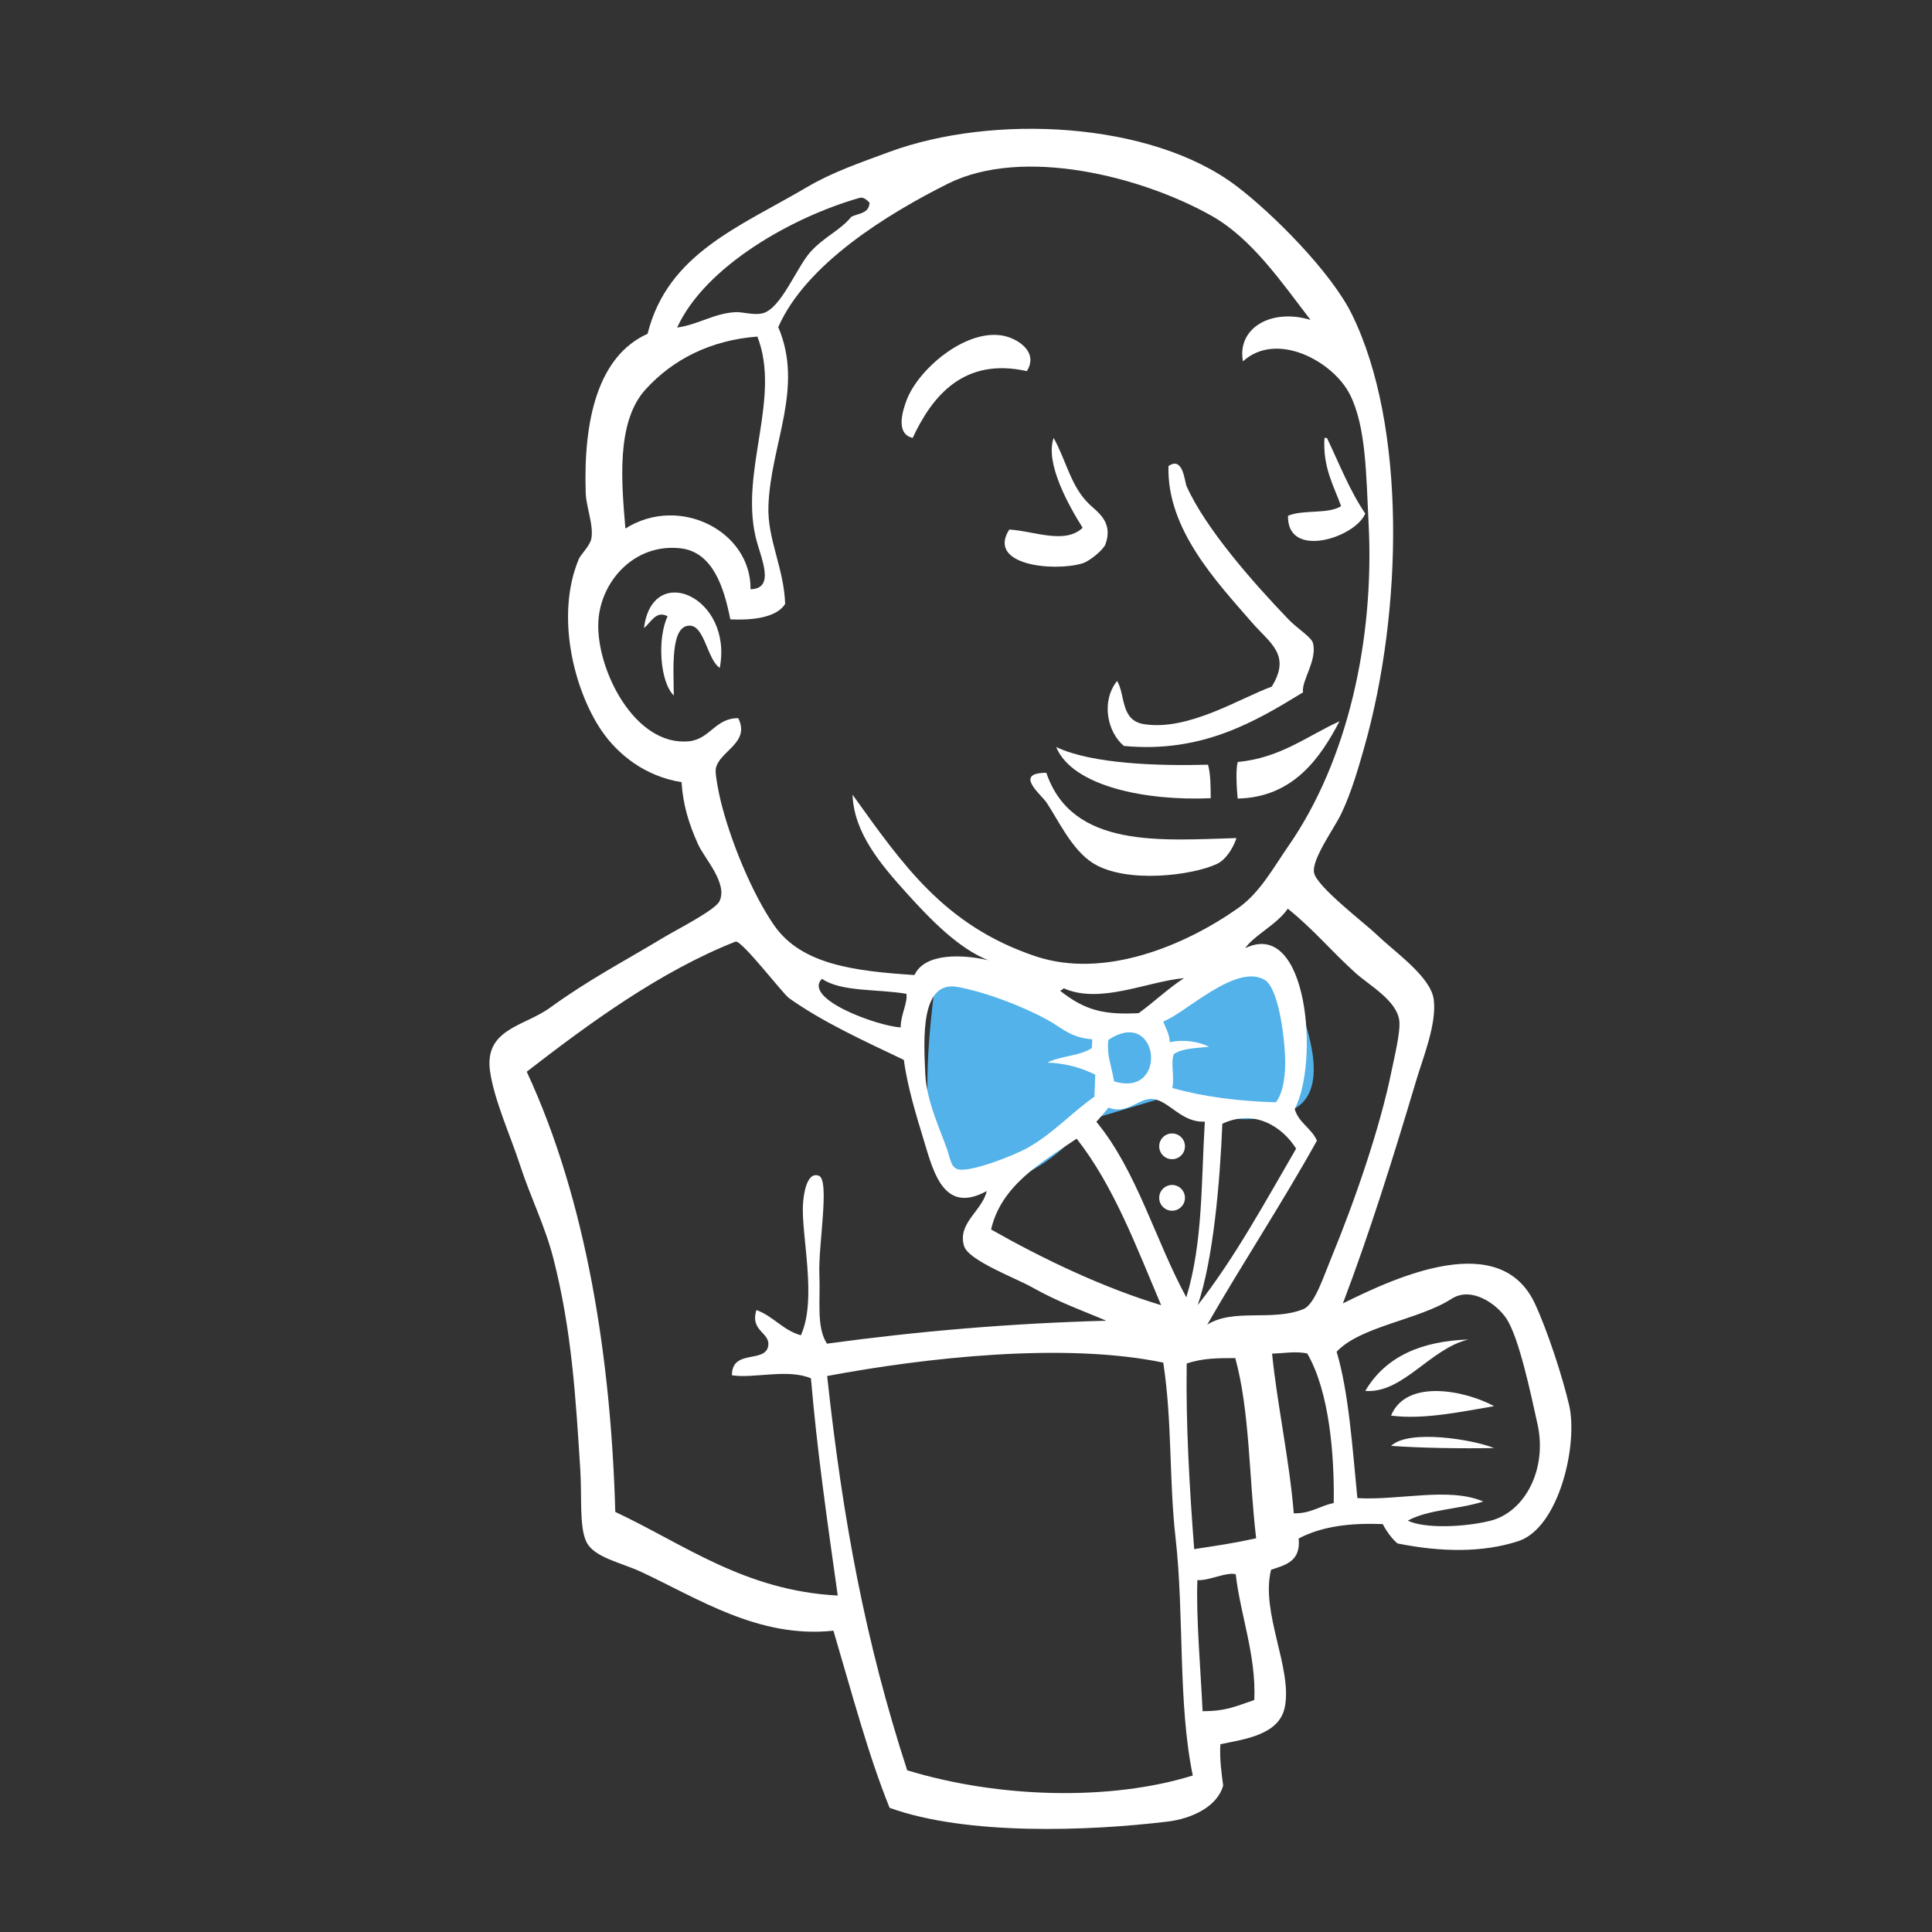 <?xml version="1.0" encoding="UTF-8"?>
<svg width="75px" height="75px" viewBox="0 0 75 75" version="1.1" xmlns="http://www.w3.org/2000/svg" xmlns:xlink="http://www.w3.org/1999/xlink">
    <rect x="0" y="0" width="75" height="75" fill="#333333" stroke="none"/>
    <!-- Generator: Sketch 53.2 (72643) - https://sketchapp.com -->
    <title>jenkins-blue-w</title>
    <desc>Created with Sketch.</desc>
    <g id="jenkins-blue-w" stroke="none" stroke-width="1" fill="none" fill-rule="evenodd">
        <g id="g3393" transform="translate(38, 38) scale(1, -1) translate(-38, -38) translate(14, 5)">
            <path d="M28.397,27.56 C26.753,25.679 25.145,24.835 23.574,25.027 C22.003,25.218 21.608,28.021 22.389,33.436 L28.667,31.03 L31.101,31.481 L35.529,34 C37.312,30.434 37.474,28.384 36.014,27.85 C34.555,27.316 32.955,27.5 31.216,28.402 L28.397,27.56 Z" id="Path-2" fill="#52B2E9"></path>
            <path d="M25.862,56.593 C23.4,57.144 22.176,55.601 21.43,54 C20.763,54.155 21.028,55.028 21.197,55.472 C21.637,56.638 23.414,58.191 24.865,57.981 C25.49,57.89 26.335,57.341 25.862,56.593" id="path100" fill="#FFFFFF"></path>
            <path d="M37.415,54 C37.448,53.999 37.481,53.997 37.514,53.996 C37.989,52.999 38.401,51.942 39,51.062 C38.599,50.117 35.96,49.28 36,50.977 C36.571,51.229 37.556,51.029 38.062,51.351 C37.77,52.162 37.348,52.852 37.415,54" id="path102" fill="#FFFFFF"></path>
            <path d="M26.903,54 C27.404,53.085 27.568,52.124 28.28,51.432 C28.601,51.121 29.226,50.742 28.916,49.876 C28.844,49.672 28.315,49.217 28.01,49.127 C26.896,48.8 24.299,49.059 25.179,50.442 C26.1,50.399 27.339,49.847 28.028,50.512 C27.499,51.354 26.556,53.019 26.903,54" id="path104" fill="#FFFFFF"></path>
            <path d="M36.584,44.123 C34.732,42.989 32.666,41.756 29.631,42.042 C28.983,42.579 28.735,43.775 29.365,44.565 C29.693,44.028 29.487,43.039 30.401,42.89 C32.124,42.61 34.128,43.895 35.367,44.344 C36.135,45.578 35.3,46.032 34.608,46.826 C33.192,48.454 31.291,50.471 31.36,52.908 C31.933,53.304 31.983,52.304 32.065,52.122 C32.804,50.472 34.666,48.362 36.025,46.949 C36.359,46.602 36.908,46.268 36.969,46.038 C37.145,45.369 36.511,44.568 36.584,44.123" id="path106" fill="#FFFFFF"></path>
            <path d="M13.942,45.074 C13.469,45.37 13.356,46.674 12.801,46.711 C12.008,46.764 12.153,45.02 12.156,44 C11.61,44.544 11.514,46.217 11.915,47.077 C11.458,47.323 11.254,46.805 11,46.623 C11.326,49.219 14.463,47.827 13.942,45.074" id="path108" fill="#FFFFFF"></path>
            <path d="M38,43 C37.261,41.594 36.215,40.045 34.046,40 C34.002,40.454 33.968,41.145 34.049,41.419 C35.707,41.578 36.73,42.421 38,43" id="path110" fill="#FFFFFF"></path>
            <path d="M27,42 C28.405,41.335 30.987,41.264 32.896,41.314 C32.999,40.938 32.996,40.473 33,40.014 C30.546,39.903 27.644,40.45 27,42" id="path112" fill="#FFFFFF"></path>
            <path d="M26.618,41 C27.624,38.044 31.083,38.384 34,38.466 C33.872,38.082 33.593,37.629 33.247,37.465 C32.313,37.02 29.735,36.682 28.437,37.488 C27.614,38 27.085,39.157 26.634,39.835 C26.417,40.162 25.332,40.998 26.618,41" id="path114" fill="#FFFFFF"></path>
            <path d="M43,19 C41.506,18.64 40.457,16.893 39,17.005 C39.801,18.364 41.204,18.937 43,19" id="path118" fill="#FFFFFF"></path>
            <path d="M44,16.413 C42.746,16.202 41.272,15.88 40,16.046 C40.602,17.508 42.923,17.003 44,16.413" id="path120" fill="#FFFFFF"></path>
            <path d="M44,14.787 C42.747,14.764 41.191,14.786 40,14.872 C40.704,15.53 43.188,15.116 44,14.787" id="path122" fill="#FFFFFF"></path>
            <path d="M32.483,9.66 C32.424,8.267 32.619,6.033 32.684,4.572 C33.607,4.57 34.003,4.774 34.692,5.007 C34.77,6.727 34.149,8.318 33.971,9.888 C33.606,9.986 32.937,9.63 32.483,9.66 L32.483,9.66 Z M18.11,17.583 C18.719,11.969 19.6,7.249 21.217,2.277 C24.806,1.184 29.132,1.089 32.304,2.075 C31.722,4.881 31.976,8.297 31.636,11.292 C31.379,13.543 31.51,15.807 31.158,18.103 C27.315,18.906 21.882,18.291 18.11,17.583 L18.11,17.583 Z M32.067,18.068 C32.034,15.657 32.174,13.278 32.358,10.864 C33.281,11.003 33.907,11.096 34.764,11.284 C34.486,13.609 34.52,16.224 33.953,18.28 C33.298,18.274 32.72,18.288 32.067,18.068 L32.067,18.068 Z M36.748,18.457 C36.31,18.558 35.8,18.461 35.382,18.453 C35.578,16.487 36.056,14.318 36.224,12.255 C36.882,12.234 37.234,12.546 37.775,12.651 C37.804,14.462 37.617,16.957 36.748,18.457 L36.748,18.457 Z M43.836,11.959 C45.208,12.293 46.071,13.98 45.687,15.712 C45.43,16.876 44.971,19.067 44.48,19.812 C44.117,20.363 43.133,21.084 42.348,20.579 C41.07,19.758 38.82,19.52 37.888,18.526 C38.355,16.966 38.5,14.822 38.693,12.844 C40.289,12.744 42.253,13.285 43.58,12.711 C42.654,12.41 41.451,12.408 40.65,11.969 C41.305,11.651 42.837,11.716 43.836,11.959 L43.836,11.959 Z M31.075,20.333 C30.111,22.607 29.235,24.964 27.796,26.797 C26.402,25.859 24.866,24.976 24.474,23.272 C26.47,22.139 28.797,21.022 31.075,20.333 Z M33.451,27.376 C33.359,25.102 33.101,22.118 32.496,20.335 C33.938,22.176 35.1,24.321 36.315,26.409 C35.797,27.243 34.715,27.97 33.451,27.376 L33.451,27.376 Z M30.757,28.337 C30.211,28.396 29.748,27.707 29.038,28.005 C28.875,27.824 28.727,27.629 28.561,27.452 C30.129,25.556 30.842,22.866 32.053,20.637 C32.703,22.778 32.628,25.123 32.771,27.46 C31.878,27.403 31.383,28.27 30.757,28.337 Z M29.025,30.63 C28.967,29.981 29.117,29.768 29.248,29.024 C31.375,28.356 31.004,31.954 29.025,30.63 Z M26.666,31.407 C25.749,31.91 24.372,32.457 23.188,32.684 C21.72,32.966 21.857,30.675 21.92,29.309 C21.969,28.227 22.529,27.082 22.773,26.364 C22.887,26.028 22.913,25.672 23.199,25.605 C23.704,25.487 25.372,26.156 25.847,26.416 C26.852,26.966 27.631,27.839 28.485,28.425 C28.496,28.71 28.507,28.995 28.518,29.28 C28.005,29.537 27.412,29.719 26.659,29.752 C27.17,30.01 27.921,30.006 28.387,30.313 C28.391,30.427 28.396,30.541 28.4,30.655 C27.55,30.72 27.226,31.1 26.666,31.407 L26.666,31.407 Z M17.909,33.003 C17.148,32.228 20.043,31.172 20.965,31.115 C20.96,31.605 21.244,32.068 21.186,32.42 C20.092,32.612 18.653,32.485 17.909,33.003 L17.909,33.003 Z M27.282,32.639 C27.279,32.564 27.18,32.591 27.164,32.53 C28.143,31.762 28.87,31.603 30.203,31.669 C30.804,32.107 31.336,32.619 31.962,33.028 C30.522,32.899 28.709,32.002 27.282,32.639 L27.282,32.639 Z M35.886,30.022 C35.844,30.883 35.619,32.654 35.089,32.964 C33.975,33.616 31.996,31.647 31.158,31.347 C31.249,31.083 31.399,30.875 31.411,30.538 C31.907,30.66 32.511,30.577 32.94,30.365 C32.443,30.309 31.892,30.312 31.564,30.075 C31.443,29.725 31.593,29.249 31.513,28.764 C32.693,28.43 34.04,28.252 35.531,28.209 C35.821,28.587 35.92,29.307 35.886,30.022 L35.886,30.022 Z M16.628,32.254 C16.389,32.425 14.773,34.535 14.552,34.447 C11.627,33.29 8.892,31.289 6.448,29.396 C8.778,24.379 9.719,18.233 9.885,12.308 C12.554,11.056 14.899,9.25 18.521,9.061 C18.101,12.037 17.719,14.692 17.481,17.493 C16.571,17.878 15.265,17.476 14.414,17.612 C14.406,18.642 15.714,18.063 15.823,18.756 C15.905,19.28 15.104,19.32 15.365,20.144 C16.03,19.902 16.38,19.365 17.09,19.164 C17.739,20.588 17.081,23.108 17.175,24.299 C17.192,24.522 17.286,25.537 17.785,25.359 C18.226,25.201 17.76,22.66 17.808,21.533 C17.852,20.495 17.683,19.491 18.102,18.839 C21.602,19.317 25.159,19.626 28.946,19.73 C28.112,20.089 27.123,20.429 26.038,21.042 C25.449,21.375 23.595,22.067 23.425,22.628 C23.155,23.521 24.136,23.997 24.304,24.763 C22.537,23.796 22.192,25.69 21.774,27.031 C21.396,28.246 21.18,29.154 21.087,29.855 C19.565,30.583 17.938,31.32 16.628,32.254 L16.628,32.254 Z M34.34,34.192 C36.777,35.378 37.216,29.761 36.261,27.951 C36.408,27.411 36.916,27.205 37.123,26.72 C35.763,24.275 34.253,21.994 32.865,19.578 C33.898,20.223 35.372,19.693 36.587,20.176 C37.031,20.352 37.352,21.372 37.688,22.188 C38.613,24.432 39.583,27.262 40.015,29.404 C40.113,29.892 40.379,30.956 40.319,31.39 C40.213,32.168 39.161,32.745 38.626,33.226 C37.641,34.114 37.02,34.896 35.992,35.726 C35.575,35.109 34.681,34.694 34.34,34.192 L34.34,34.192 Z M11.055,55.876 C9.894,54.594 10.137,52.192 10.278,50.483 C12.376,51.808 15.162,50.379 15.136,48.125 C16.138,48.152 15.51,49.381 15.329,50.173 C14.737,52.759 16.327,55.569 15.401,57.934 C13.604,57.797 12.127,57.06 11.055,55.876 L11.055,55.876 Z M19.364,63.317 C16.735,62.569 13.366,60.653 12.286,58.283 C13.122,58.405 13.703,58.828 14.528,58.881 C14.84,58.901 15.248,58.75 15.607,58.839 C16.321,59.017 16.924,60.624 17.462,61.221 C17.988,61.805 18.619,62.055 19.051,62.587 C19.329,62.721 19.739,62.712 19.755,63.13 C19.634,63.26 19.508,63.358 19.364,63.317 L19.364,63.317 Z M33.048,62.614 C30.319,64.158 25.701,65.32 22.798,63.869 C20.457,62.697 17.291,60.758 16.212,58.302 C17.22,55.931 15.913,53.759 15.83,51.352 C15.785,50.071 16.431,48.953 16.48,47.559 C16.135,46.988 15.081,46.918 14.351,46.957 C14.106,48.19 13.676,49.576 12.41,49.716 C10.619,49.912 9.31,48.425 9.228,46.871 C9.132,45.043 10.627,42.014 12.747,42.224 C13.565,42.305 13.767,43.129 14.659,43.12 C15.142,42.152 13.913,41.848 13.786,41.156 C13.753,40.977 13.888,40.278 13.967,39.95 C14.352,38.354 15.21,36.289 16.055,35.074 C17.127,33.533 19.233,33.3 21.499,33.149 C21.904,34.024 23.395,33.952 24.366,33.723 C23.202,34.186 22.12,35.308 21.222,36.3 C20.192,37.44 19.148,38.662 19.096,40.15 C21.043,37.44 22.651,35.073 26.192,33.88 C28.871,32.979 32,34.294 34.059,35.744 C34.913,36.347 35.423,37.304 36.03,38.179 C38.302,41.458 39.362,46.139 39.129,50.675 C39.033,52.546 39.037,54.41 38.412,55.669 C37.758,56.985 35.546,58.163 34.252,56.972 C34.012,58.252 35.328,59.044 36.874,58.583 C35.772,60.011 34.615,61.726 33.048,62.614 L33.048,62.614 Z M38.131,20.401 C40.263,21.465 44.247,23.264 45.583,20.397 C46.077,19.34 46.655,17.554 46.911,16.463 C47.272,14.925 46.52,11.69 44.943,11.174 C43.551,10.718 41.926,10.746 40.249,11.084 C40.052,11.249 39.832,11.536 39.678,11.835 C38.481,11.882 37.36,11.771 36.414,11.277 C36.503,10.388 35.904,10.246 35.343,10.063 C34.926,8.406 36.176,6.243 35.877,4.733 C35.663,3.657 34.344,3.491 33.374,3.289 C33.343,2.691 33.417,2.192 33.483,1.687 C33.261,0.867 32.267,0.4 31.324,0.286 C28.224,-0.088 23.517,-0.256 20.535,0.82 C19.703,2.868 19.047,5.359 18.354,7.697 C15.446,7.386 13.094,8.956 10.876,9.986 C10.108,10.343 9.046,10.539 8.76,11.153 C8.481,11.746 8.595,12.884 8.526,13.959 C8.351,16.704 8.2,19.352 7.478,22.163 C7.153,23.424 6.588,24.537 6.194,25.753 C5.829,26.879 5.192,28.271 5.026,29.394 C4.78,31.059 6.342,31.152 7.341,31.873 C8.885,32.989 10.097,33.606 11.77,34.612 C12.265,34.911 13.759,35.665 13.929,36.013 C14.267,36.702 13.349,37.674 13.104,38.214 C12.716,39.068 12.513,39.794 12.458,40.637 C11.055,40.859 9.991,41.697 9.349,42.642 C8.286,44.205 7.549,47.098 8.469,49.298 C8.541,49.471 8.9,49.812 8.953,50.078 C9.058,50.602 8.756,51.299 8.738,51.856 C8.641,54.716 9.22,57.18 11.139,58.042 C11.917,61.156 14.705,62.191 17.332,63.738 C18.313,64.317 19.396,64.686 20.513,65.099 C24.523,66.58 30.675,66.301 34.003,63.775 C35.414,62.705 37.669,60.443 38.476,58.806 C40.607,54.485 40.455,47.262 38.965,42.004 C38.765,41.299 38.474,40.261 38.068,39.413 C37.785,38.821 36.906,37.636 37.013,37.114 C37.123,36.573 39.018,35.13 39.424,34.736 C40.156,34.028 41.545,33.088 41.658,32.195 C41.779,31.244 41.24,29.943 40.968,29.025 C40.055,25.962 39.165,23.131 38.131,20.401 L38.131,20.401 Z" id="path130" fill="#FFFFFF"></path>
            <path d="M32,26.5 C32,26.224 31.776,26 31.5,26 C31.224,26 31,26.224 31,26.5 C31,26.776 31.224,27 31.5,27 C31.776,27 32,26.776 32,26.5" id="path134" fill="#FFFFFF"></path>
            <path d="M32,24.5 C32,24.224 31.776,24 31.5,24 C31.224,24 31,24.224 31,24.5 C31,24.776 31.224,25 31.5,25 C31.776,25 32,24.776 32,24.5" id="path136" fill="#FFFFFF"></path>
        </g>
    </g>
</svg>